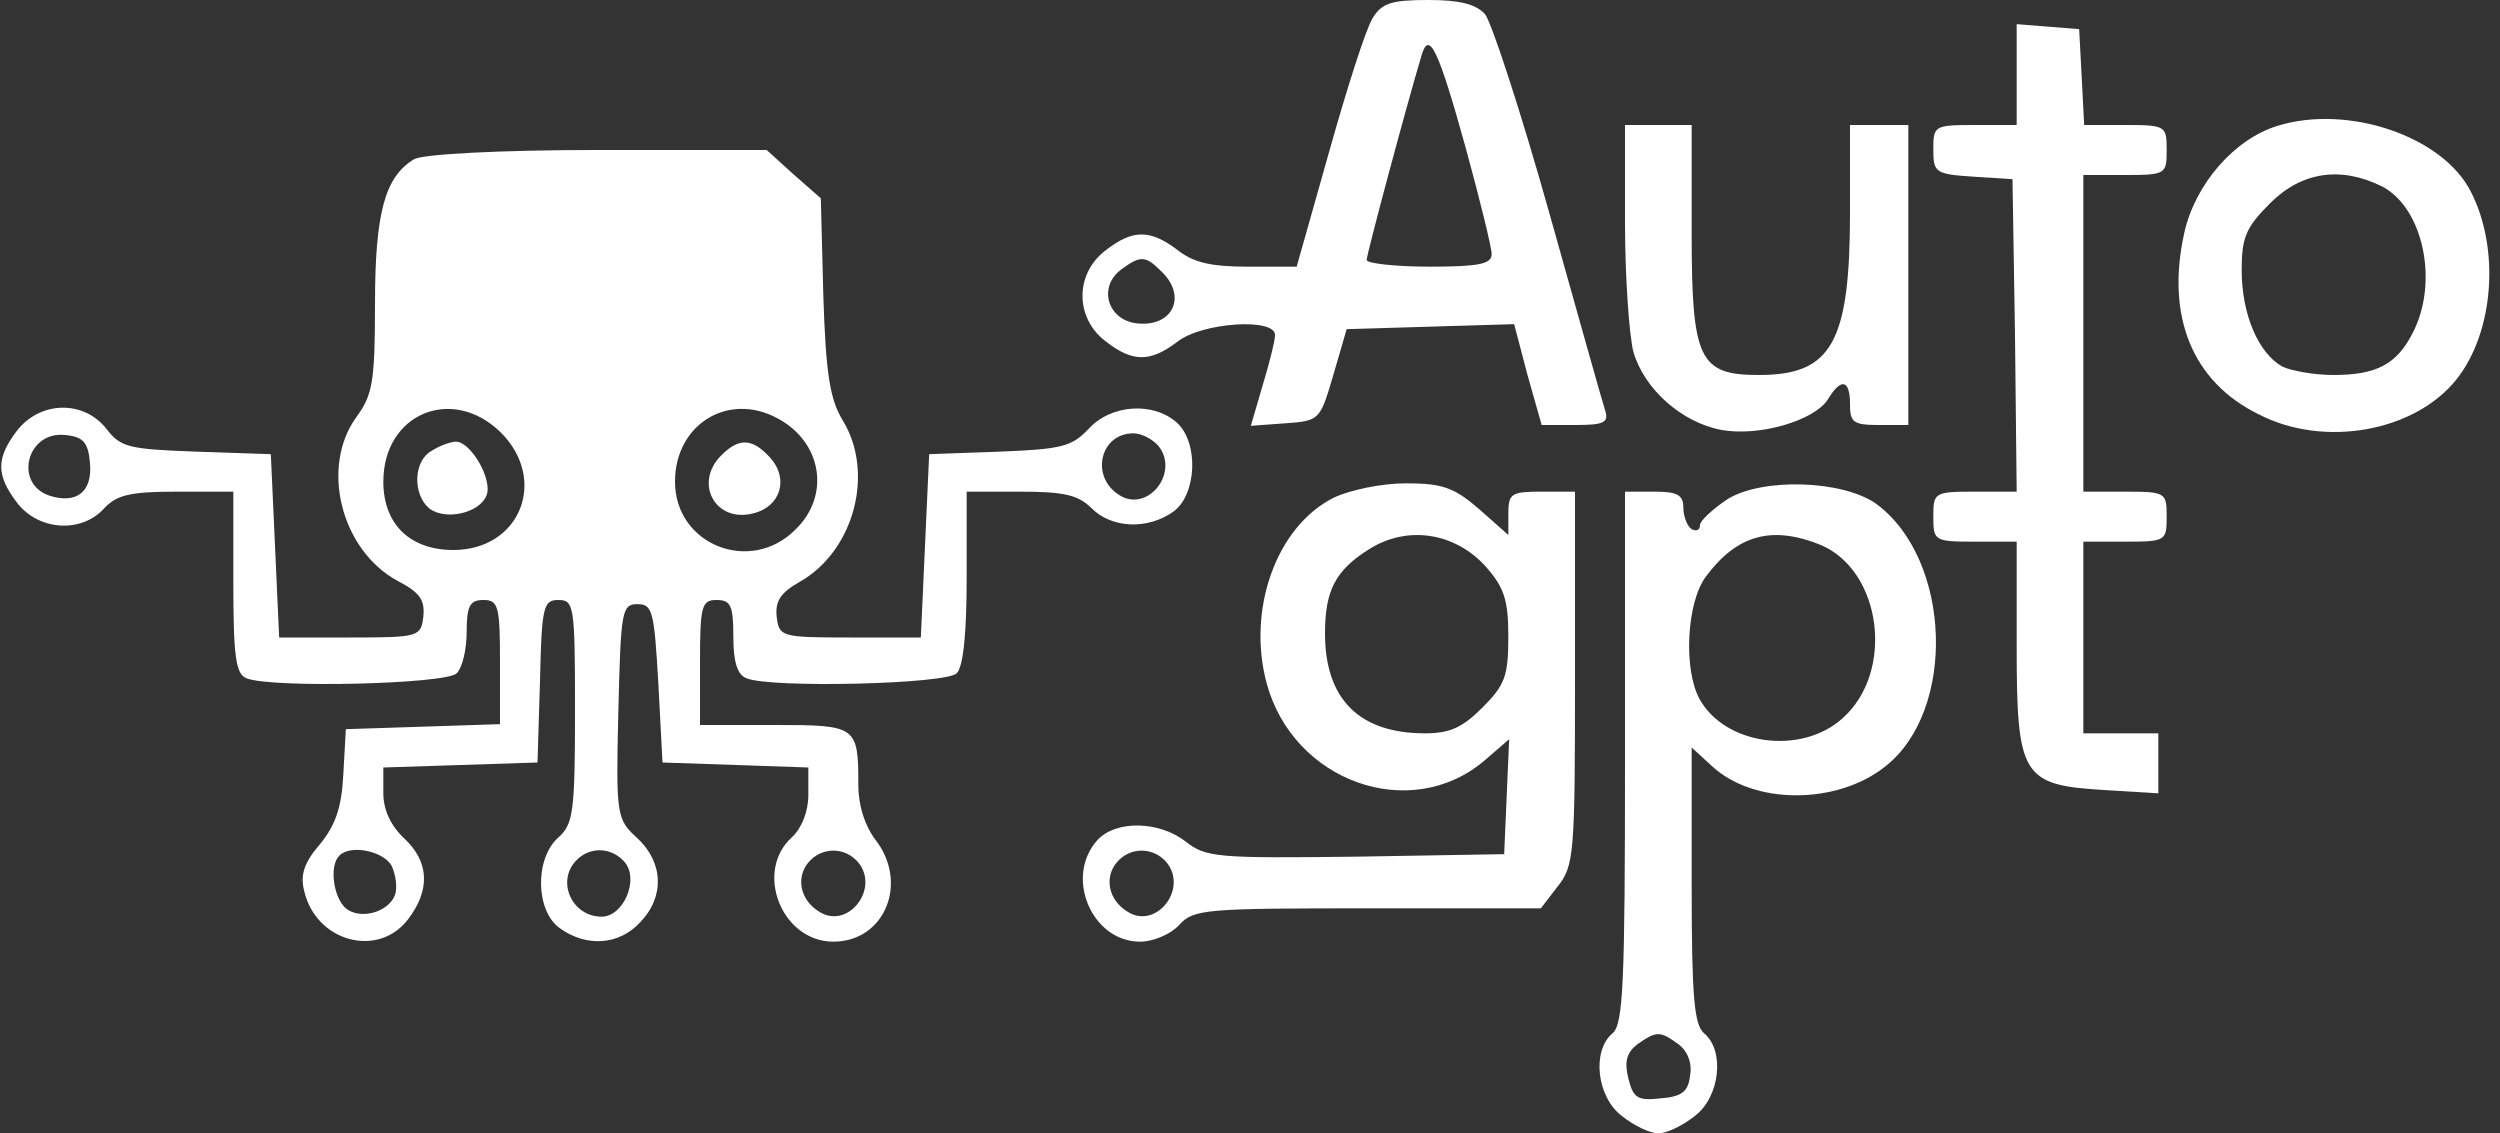 <?xml version="1.0" standalone="no"?>
<!DOCTYPE svg PUBLIC "-//W3C//DTD SVG 20010904//EN"
 "http://www.w3.org/TR/2001/REC-SVG-20010904/DTD/svg10.dtd">
<svg version="1.0" xmlns="http://www.w3.org/2000/svg"
 width="300pt" height="136pt" viewBox="0 0 300 136"
 preserveAspectRatio="xMidYMid meet">
<rect x="0" y="0" width="300" height="136" fill="#333333" stroke="none"/>
<g transform="translate(0,136) scale(0.1,-0.1)"
fill="#ffffff" stroke="none">
<path d="M1647 1338 c-8 -13 -31 -85 -52 -160 l-39 -138 -59 0 c-44 0 -65 5
-84 20 -33 25 -54 25 -87 -1 -36 -28 -36 -80 0 -108 33 -26 54 -26 87 -1 29
23 117 29 117 8 0 -7 -7 -35 -15 -61 l-14 -48 41 3 c42 3 42 4 58 58 l16 55
100 3 101 3 16 -61 17 -60 41 0 c34 0 40 3 35 18 -3 9 -33 116 -67 237 -34
121 -69 228 -77 238 -11 12 -30 17 -68 17 -45 0 -56 -4 -67 -22z m112 -156
c17 -62 31 -119 31 -127 0 -12 -16 -15 -75 -15 -41 0 -75 4 -75 8 0 7 48 186
66 246 9 30 20 7 53 -112z m-365 -148 c31 -30 13 -67 -30 -62 -35 4 -47 44
-18 65 23 17 29 16 48 -3z"/>
<path d="M2420 1271 l0 -61 -50 0 c-49 0 -50 -1 -50 -29 0 -28 2 -30 48 -33
l47 -3 3 -187 2 -188 -50 0 c-49 0 -50 -1 -50 -30 0 -29 1 -30 50 -30 l50 0 0
-124 c0 -157 6 -168 104 -174 l66 -4 0 36 0 36 -45 0 -45 0 0 115 0 115 50 0
c49 0 50 1 50 30 0 29 -1 30 -50 30 l-50 0 0 190 0 190 50 0 c49 0 50 1 50 30
0 29 -1 30 -50 30 l-49 0 -3 58 -3 57 -37 3 -38 3 0 -60z"/>
<path d="M2733 1209 c-52 -16 -99 -70 -112 -129 -22 -100 10 -178 89 -217 79
-41 188 -21 238 42 45 57 52 157 17 225 -34 67 -148 105 -232 79z m126 -73
c49 -26 68 -115 36 -176 -19 -37 -43 -50 -95 -50 -23 0 -50 5 -61 10 -29 16
-49 63 -49 116 0 39 5 51 34 80 38 38 85 45 135 20z"/>
<path d="M1950 1093 c0 -65 5 -135 10 -155 13 -45 58 -85 106 -94 45 -8 110
11 127 36 16 27 27 25 27 -5 0 -22 4 -25 35 -25 l35 0 0 180 0 180 -35 0 -35
0 0 -105 c0 -156 -22 -195 -109 -195 -72 0 -81 18 -81 170 l0 130 -40 0 -40 0
0 -117z"/>
<path d="M497 1169 c-35 -21 -47 -64 -47 -174 0 -93 -3 -109 -22 -135 -44 -60
-19 -160 49 -197 27 -14 33 -23 31 -43 -3 -24 -5 -25 -88 -25 l-85 0 -5 110
-5 110 -89 3 c-81 3 -91 5 -108 27 -27 35 -79 34 -107 -1 -26 -34 -26 -54 0
-88 26 -33 77 -36 104 -6 15 16 31 20 87 20 l68 0 0 -109 c0 -90 3 -110 16
-115 30 -12 239 -7 252 6 7 7 12 29 12 50 0 31 4 38 20 38 18 0 20 -7 20 -75
l0 -74 -92 -3 -93 -3 -3 -54 c-2 -41 -10 -62 -28 -84 -19 -22 -24 -37 -19 -56
14 -61 88 -81 124 -35 28 36 26 70 -4 98 -16 15 -25 34 -25 54 l0 31 93 3 92
3 3 98 c2 89 4 97 22 97 19 0 20 -7 20 -133 0 -121 -2 -136 -20 -152 -29 -26
-27 -89 2 -109 32 -23 71 -20 96 7 30 31 28 72 -3 101 -25 23 -26 26 -23 152
3 121 4 129 23 129 18 0 20 -8 25 -95 l5 -95 88 -3 87 -3 0 -33 c0 -20 -8 -40
-20 -51 -45 -41 -12 -125 50 -125 62 0 91 71 50 123 -12 16 -20 40 -20 65 0
71 -2 72 -101 72 l-89 0 0 75 c0 68 2 75 20 75 17 0 20 -7 20 -44 0 -31 5 -46
16 -50 30 -12 239 -7 252 6 8 8 12 48 12 115 l0 103 65 0 c52 0 69 -4 85 -20
24 -24 67 -26 98 -4 28 20 31 83 4 107 -28 25 -79 22 -106 -8 -20 -21 -32 -24
-107 -27 l-84 -3 -5 -110 -5 -110 -85 0 c-83 0 -85 1 -88 25 -2 19 5 29 28 42
65 37 90 131 51 194 -15 25 -20 55 -23 149 l-3 117 -33 29 -32 29 -203 0
c-118 0 -209 -5 -220 -11z m104 -328 c57 -57 23 -141 -57 -141 -52 0 -84 31
-84 82 0 82 83 116 141 59z m332 17 c53 -28 64 -92 22 -133 -54 -55 -145 -19
-145 57 0 69 64 108 123 76z m-825 -54 c3 -34 -16 -49 -48 -39 -44 14 -28 78
18 73 22 -2 28 -9 30 -34z m1282 21 c26 -32 -13 -81 -47 -59 -35 22 -23 74 17
74 10 0 23 -7 30 -15z m-920 -504 c5 -11 7 -26 4 -35 -8 -21 -42 -30 -59 -16
-15 13 -20 51 -8 63 13 14 53 6 63 -12z m280 4 c17 -21 -2 -65 -28 -65 -36 0
-55 43 -30 68 17 17 43 15 58 -3z m280 0 c26 -32 -13 -81 -47 -59 -23 14 -28
41 -13 59 16 19 44 19 60 0z"/>
<path d="M518 819 c-22 -12 -23 -52 -3 -69 19 -15 61 -6 69 16 7 19 -19 64
-37 64 -6 0 -20 -5 -29 -11z"/>
<path d="M866 814 c-34 -33 -8 -82 38 -70 33 8 43 42 20 67 -21 23 -37 24 -58
3z"/>
<path d="M1601 763 c-69 -34 -105 -134 -81 -223 32 -118 172 -168 261 -93 l30
26 -3 -69 -3 -69 -178 -3 c-166 -2 -180 -1 -204 18 -32 25 -84 26 -106 2 -40
-44 -7 -122 51 -122 16 0 37 9 47 20 17 19 31 20 226 20 l208 0 20 26 c20 25
21 39 21 250 l0 224 -40 0 c-36 0 -40 -2 -40 -26 l0 -26 -35 31 c-30 26 -44
31 -88 31 -29 0 -67 -8 -86 -17z m182 -83 c22 -25 27 -40 27 -84 0 -47 -4 -58
-31 -85 -24 -24 -39 -31 -69 -31 -79 0 -120 41 -120 120 0 52 13 76 53 101 46
29 103 20 140 -21z m-383 -355 c26 -32 -13 -81 -47 -59 -23 14 -28 41 -13 59
16 19 44 19 60 0z"/>
<path d="M2073 761 c-18 -12 -33 -26 -33 -31 0 -6 -4 -8 -10 -5 -5 3 -10 15
-10 26 0 15 -7 19 -35 19 l-35 0 0 -319 c0 -271 -2 -320 -15 -331 -25 -21 -19
-76 11 -99 15 -12 34 -21 44 -21 10 0 29 9 44 21 30 23 36 78 11 99 -12 10
-15 43 -15 178 l0 165 24 -22 c50 -47 150 -47 208 -1 86 67 80 248 -10 315
-40 29 -137 32 -179 6z m112 -55 c73 -31 89 -152 26 -208 -50 -45 -142 -32
-172 24 -19 36 -15 115 8 146 37 50 79 62 138 38z m-171 -599 c11 -8 17 -23
14 -38 -2 -19 -10 -25 -35 -27 -28 -3 -33 0 -39 24 -5 20 -2 31 11 41 23 16
27 16 49 0z"/>
</g>
</svg>
